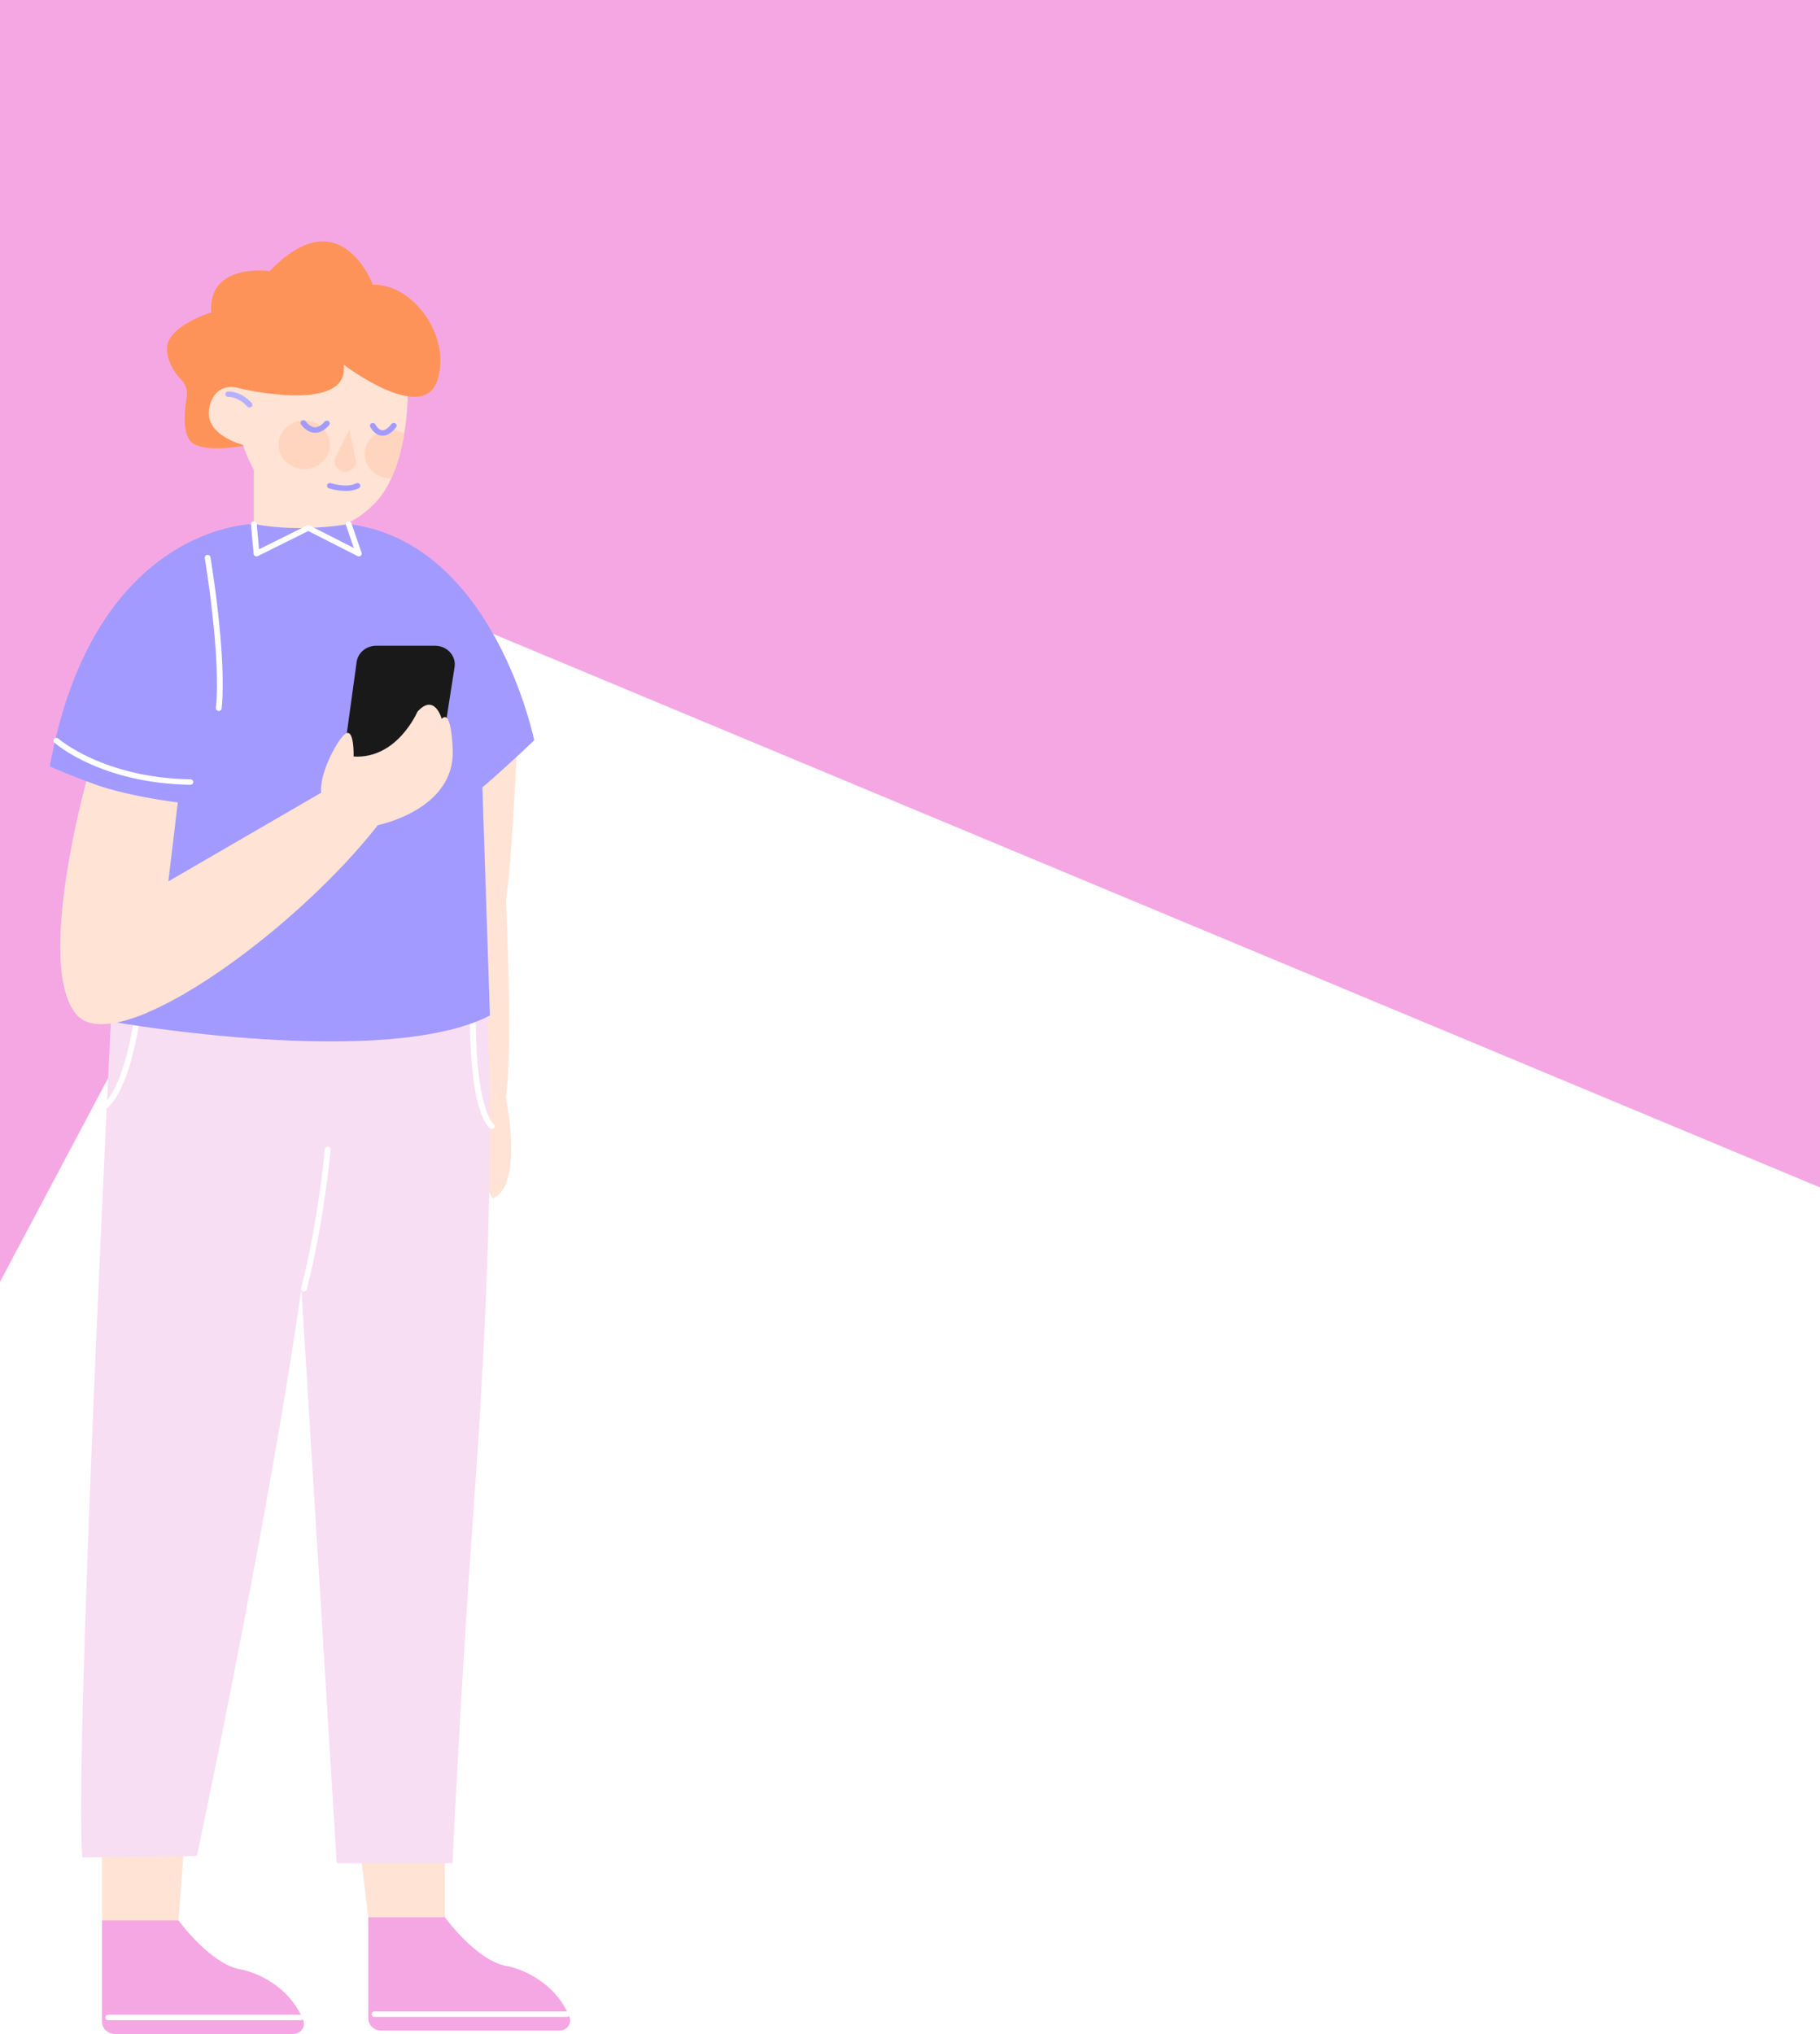 <svg width="1280" height="1430" viewBox="0 0 1280 1430" fill="none" xmlns="http://www.w3.org/2000/svg">
<rect x="0" y="0" width="1280" height="1430" fill="#808080" stroke="none"/>
<g clip-path="url(#clip0_222_103)">
<rect width="1280" height="1430" fill="#F5A7E4"/>
<path d="M262 413L1277.5 836.5V1600H-9V923.5L262 413Z" fill="white"/>
<path d="M262 413L1277.5 836.5V1600H-9M262 413L-9 1600M262 413L-9 923.5V1600" stroke="white" stroke-width="5"/>
<path d="M365.242 489.919C365.242 489.919 360.525 602.426 356.439 628.173C356.014 630.848 355.841 633.555 355.961 636.269C356.898 656.734 360.359 740.579 355.742 771.784C355.742 771.784 368.81 833.653 346.441 842.51L283.93 730.085L319.474 538.417L365.242 489.919Z" fill="#FFE3D4"/>
<path d="M249.013 1264.33L258.985 1347.85H312.799V1238.58L249.013 1264.33Z" fill="#FFE3D4"/>
<path d="M258.985 1347.85H312.799C312.799 1347.85 335.168 1378.64 356.441 1382.25C366.081 1383.89 390.723 1393.32 400.529 1418.13C402.356 1422.75 398.635 1427.67 393.427 1427.67H268.167C263.097 1427.67 258.985 1423.78 258.985 1418.98V1347.85Z" fill="#F5A7E4"/>
<path d="M263.396 1418H398.728C399.844 1418 400.754 1417.13 400.754 1416.07C400.754 1415.01 399.844 1414.15 398.728 1414.15H263.396C262.273 1414.15 261.363 1415.01 261.363 1416.07C261.363 1417.13 262.273 1418 263.396 1418Z" fill="white"/>
<path d="M71.74 1261.72V1350.18H125.56L134.496 1230.71L71.74 1261.72Z" fill="#FFE3D4"/>
<path d="M71.741 1350.18H125.561C125.561 1350.18 147.924 1380.97 169.197 1384.59C178.837 1386.22 203.478 1395.64 213.291 1420.46C215.111 1425.08 211.397 1430 206.182 1430H80.922C75.853 1430 71.741 1426.1 71.741 1421.31V1350.18Z" fill="#F5A7E4"/>
<path d="M76.151 1420.32H211.489C212.605 1420.32 213.516 1419.46 213.516 1418.4C213.516 1417.34 212.605 1416.48 211.489 1416.48H76.151C75.028 1416.48 74.118 1417.34 74.118 1418.4C74.118 1419.46 75.028 1420.32 76.151 1420.32Z" fill="white"/>
<path d="M57.88 1305.88L138.462 1304.85C138.462 1304.85 165.136 1179.84 188.694 1048.25C193.757 1020.03 198.673 991.492 203.144 963.843C206.36 944.045 209.343 924.681 211.987 906.186L215.601 965.039L220.724 1048.23L236.795 1309.98H318.266C318.266 1309.98 323.388 1195.56 333.44 1055.63C333.494 1055.2 333.507 1054.79 333.527 1054.35C335.746 1023.66 337.772 991.725 339.506 959.537C339.506 959.424 339.526 959.292 339.526 959.172C344.276 869.863 346.495 778.482 342.469 704.986C342.469 704.986 254.274 738.439 78.529 707.253C78.529 707.253 52.173 1233.03 57.88 1305.88Z" fill="#F8DEF2"/>
<path d="M213.76 908.037C214.676 908.037 215.507 907.452 215.733 906.577C227.818 859.86 232.515 808.737 232.561 808.221C232.654 807.163 231.83 806.232 230.708 806.144C229.598 806.037 228.602 806.842 228.509 807.9C228.462 808.41 223.798 859.243 211.786 905.657C211.521 906.69 212.185 907.729 213.275 907.98C213.434 908.018 213.6 908.037 213.76 908.037Z" fill="white"/>
<path d="M345.972 793.679C346.65 793.679 347.314 793.358 347.693 792.779C348.277 791.904 348.025 790.745 347.128 790.16C346.796 789.908 335.243 780.516 334.578 719.988C334.572 718.937 333.655 718.087 332.552 718.087C332.539 718.087 332.532 718.087 332.525 718.087C331.409 718.099 330.499 718.962 330.519 720.026C331.21 783.374 343.494 792.533 344.889 793.377C345.228 793.578 345.607 793.679 345.972 793.679Z" fill="white"/>
<path d="M66.17 783.695C66.29 783.695 66.403 783.682 66.516 783.67C92.081 779.553 99.542 708.191 99.847 705.157C99.947 704.099 99.136 703.161 98.02 703.06C96.891 702.96 95.907 703.734 95.794 704.785C93.801 724.653 84.52 776.865 65.832 779.874C64.729 780.05 63.985 781.045 64.171 782.09C64.343 783.034 65.2 783.695 66.17 783.695Z" fill="white"/>
<path d="M178.511 368.429V324.684L243.944 329.109L245.592 381.082L178.511 368.429Z" fill="#FFE3D4"/>
<mask id="mask0_222_103" style="mask-type:luminance" maskUnits="userSpaceOnUse" x="35" y="367" width="343" height="367">
<path d="M377.203 367.302H35V733.126H377.203V367.302Z" fill="white"/>
</mask>
<g mask="url(#mask0_222_103)">
<path d="M178.512 368.429C178.512 368.429 66.18 368.429 34.975 538.845C34.975 538.845 101.12 568.13 125.044 564.139L82.006 718.849C82.006 718.849 270.686 751.898 344.564 713.957L339.263 553.538C339.263 553.538 348.962 545.782 375.703 520.488C375.703 520.488 347.408 381.082 245.195 368.429C245.195 368.429 212.056 374.755 178.512 368.429Z" fill="#A29AFF"/>
</g>
<path d="M243.945 515.376L250.815 465.443C251.719 458.877 257.631 453.973 264.627 453.973H305.918C314.415 453.973 320.939 461.112 319.69 469.069L310.668 526.859L243.945 541.885V515.376Z" fill="#191919"/>
<path d="M42.514 671.408C43.079 688.607 46.128 703.532 53.264 712.585C61.794 723.412 80.337 721.7 103.603 711.88C153.284 690.86 224.538 632.718 265.749 580.116C265.749 580.116 320.459 569.294 318.347 526.859C318.347 526.859 317.755 497.907 310.66 505.38C310.66 505.38 305.684 486.91 293.552 500.407C293.552 500.407 279.302 533.84 248.694 531.857C248.694 531.857 249.226 513.884 243.944 515.383C238.662 516.881 224.186 543.837 225.88 557.321L118.398 619.668L125.042 564.139C125.042 564.139 86.575 559.694 60.778 549.257C60.778 549.257 40.827 620.455 42.514 671.408Z" fill="#FFE3D4"/>
<path d="M153.842 499.846C154.885 499.846 155.769 499.11 155.869 498.115C159.682 461.376 148.135 392.451 148.009 391.752C147.836 390.713 146.8 389.989 145.69 390.159C144.581 390.329 143.824 391.311 144.003 392.363C144.109 393.055 155.583 461.49 151.823 497.737C151.71 498.795 152.527 499.739 153.65 499.84C153.709 499.846 153.789 499.846 153.842 499.846Z" fill="white"/>
<path d="M133.928 551.75C135.031 551.75 135.941 550.906 135.961 549.855C135.974 548.797 135.084 547.922 133.961 547.897C72.925 546.921 41.381 519.594 41.069 519.317C40.245 518.593 38.963 518.631 38.192 519.405C37.428 520.18 37.468 521.401 38.285 522.125C39.607 523.296 71.305 550.749 133.888 551.75C133.901 551.75 133.908 551.75 133.928 551.75Z" fill="white"/>
<path d="M148.581 219.661C148.581 219.661 116.193 229.412 117.442 246.038C118.179 255.707 123.308 262.758 127.487 266.976C130.769 270.293 132.118 274.908 131.32 279.39C129.792 288.014 128.41 301.643 132.994 308.983C140.043 320.27 175.494 312.729 175.494 312.729L172.053 225.22L148.581 219.661Z" fill="#FE9359"/>
<path d="M284.33 304.86C282.503 315.801 279.58 326.773 275.175 336.336C271.733 343.821 267.388 350.431 261.921 355.504C244.335 371.84 234.542 372.47 213.176 363.222C187.206 351.973 176.908 329.537 170.743 312.716C170.743 312.716 142.873 305.836 147.284 286.283C151.682 266.705 168.69 273.082 168.69 273.082C168.69 273.082 181.512 217.565 207.841 214.581C234.143 211.597 281.825 206.441 286.336 260.542C287.266 271.747 287.067 288.253 284.33 304.86Z" fill="#FFE3D4"/>
<path d="M245.723 301.864L235.704 321.87C233.93 326.232 236.986 331.004 241.896 331.533C246.753 332.049 250.852 328.14 250.247 323.55L245.723 301.864Z" fill="#FFD5BF"/>
<path d="M231.912 314.662C230.782 324.041 221.826 330.777 211.907 329.72C201.988 328.649 194.873 320.176 195.996 310.79C197.132 301.41 206.081 294.668 216 295.738C225.919 296.802 233.041 305.282 231.912 314.662Z" fill="#FFD5BF"/>
<path d="M284.33 304.866C282.503 315.801 279.58 326.767 275.175 336.342C274.285 336.38 273.408 336.342 272.498 336.241C262.585 335.177 255.463 326.71 256.599 317.331C257.722 307.932 266.671 301.196 276.59 302.266C279.44 302.575 282.058 303.494 284.33 304.866Z" fill="#FFD5BF"/>
<path d="M175.488 286.522C175.933 286.522 176.379 286.396 176.744 286.119C177.628 285.465 177.787 284.262 177.103 283.425C176.824 283.091 170.366 275.361 160.547 275.197C159.417 275.178 158.5 276.016 158.481 277.079C158.454 278.143 159.351 279.018 160.474 279.044C168.366 279.182 173.834 285.716 173.894 285.786C174.292 286.264 174.89 286.522 175.488 286.522Z" fill="#B7B0FF"/>
<path d="M243.105 345.149C246.281 345.149 249.603 344.664 252.373 343.198C253.357 342.681 253.709 341.51 253.157 340.585C252.612 339.653 251.377 339.32 250.393 339.842C244.002 343.216 232.788 339.735 232.675 339.697C231.612 339.358 230.456 339.905 230.097 340.906C229.745 341.92 230.316 343.002 231.379 343.342C231.725 343.449 237.159 345.149 243.105 345.149Z" fill="#A29AFF"/>
<path d="M221.634 304.256C225.042 304.256 228.337 302.461 231.44 298.892C232.151 298.074 232.024 296.859 231.161 296.185C230.29 295.512 229.015 295.631 228.304 296.45C225.892 299.213 223.514 300.541 221.288 300.403C217.747 300.176 215.183 296.387 215.149 296.349C214.565 295.449 213.316 295.165 212.352 295.719C211.402 296.286 211.11 297.463 211.695 298.37C211.834 298.596 215.349 303.878 221.009 304.237C221.222 304.249 221.428 304.256 221.634 304.256Z" fill="#A29AFF"/>
<path d="M269.077 306.352C272.279 306.352 275.475 304.363 278.577 300.428C279.248 299.572 279.062 298.376 278.165 297.74C277.262 297.104 275.993 297.281 275.322 298.124C273.641 300.258 271.156 302.726 268.725 302.493C266.386 302.254 264.532 299.452 264.067 298.483C263.602 297.52 262.393 297.092 261.37 297.532C260.354 297.967 259.902 299.113 260.367 300.076C260.48 300.309 263.184 305.798 268.293 306.314C268.559 306.346 268.818 306.352 269.077 306.352Z" fill="#A29AFF"/>
<path d="M42.52 671.408C43.091 688.619 46.127 703.539 53.269 712.591C61.8 723.419 80.342 721.7 103.602 711.88C99.908 690.678 81.717 673.473 58.006 670.917C52.698 670.332 47.496 670.546 42.52 671.408Z" fill="#FFE3D4"/>
<path d="M252.366 391.173C252.831 391.173 253.303 391.022 253.675 390.72C254.306 390.216 254.559 389.404 254.3 388.655L247.125 367.83C246.766 366.83 245.63 366.276 244.56 366.603C243.49 366.937 242.912 368.019 243.258 369.027L248.865 385.281L217.786 369.461C217.195 369.159 216.477 369.152 215.873 369.448L182.169 386.2L180.528 368.265C180.442 367.214 179.472 366.408 178.336 366.515C177.213 366.603 176.389 367.541 176.489 368.598L178.382 389.417C178.442 390.052 178.841 390.625 179.439 390.94C180.03 391.248 180.754 391.255 181.352 390.953L216.809 373.332L251.41 390.94C251.702 391.097 252.034 391.173 252.366 391.173Z" fill="white"/>
<path d="M168.683 273.076C168.683 273.076 246.241 291.609 241.71 256.394C241.71 256.394 297.417 298.817 307.576 267.423C317.734 236.035 290.016 199.221 262.213 200.19C262.213 200.19 239.491 138.662 189.703 190.571C189.703 190.571 146.054 184.339 148.572 219.661L168.683 273.076Z" fill="#FE9359"/>
</g>
<defs>
<clipPath id="clip0_222_103">
<rect width="1280" height="1430" fill="white"/>
</clipPath>
</defs>
</svg>
